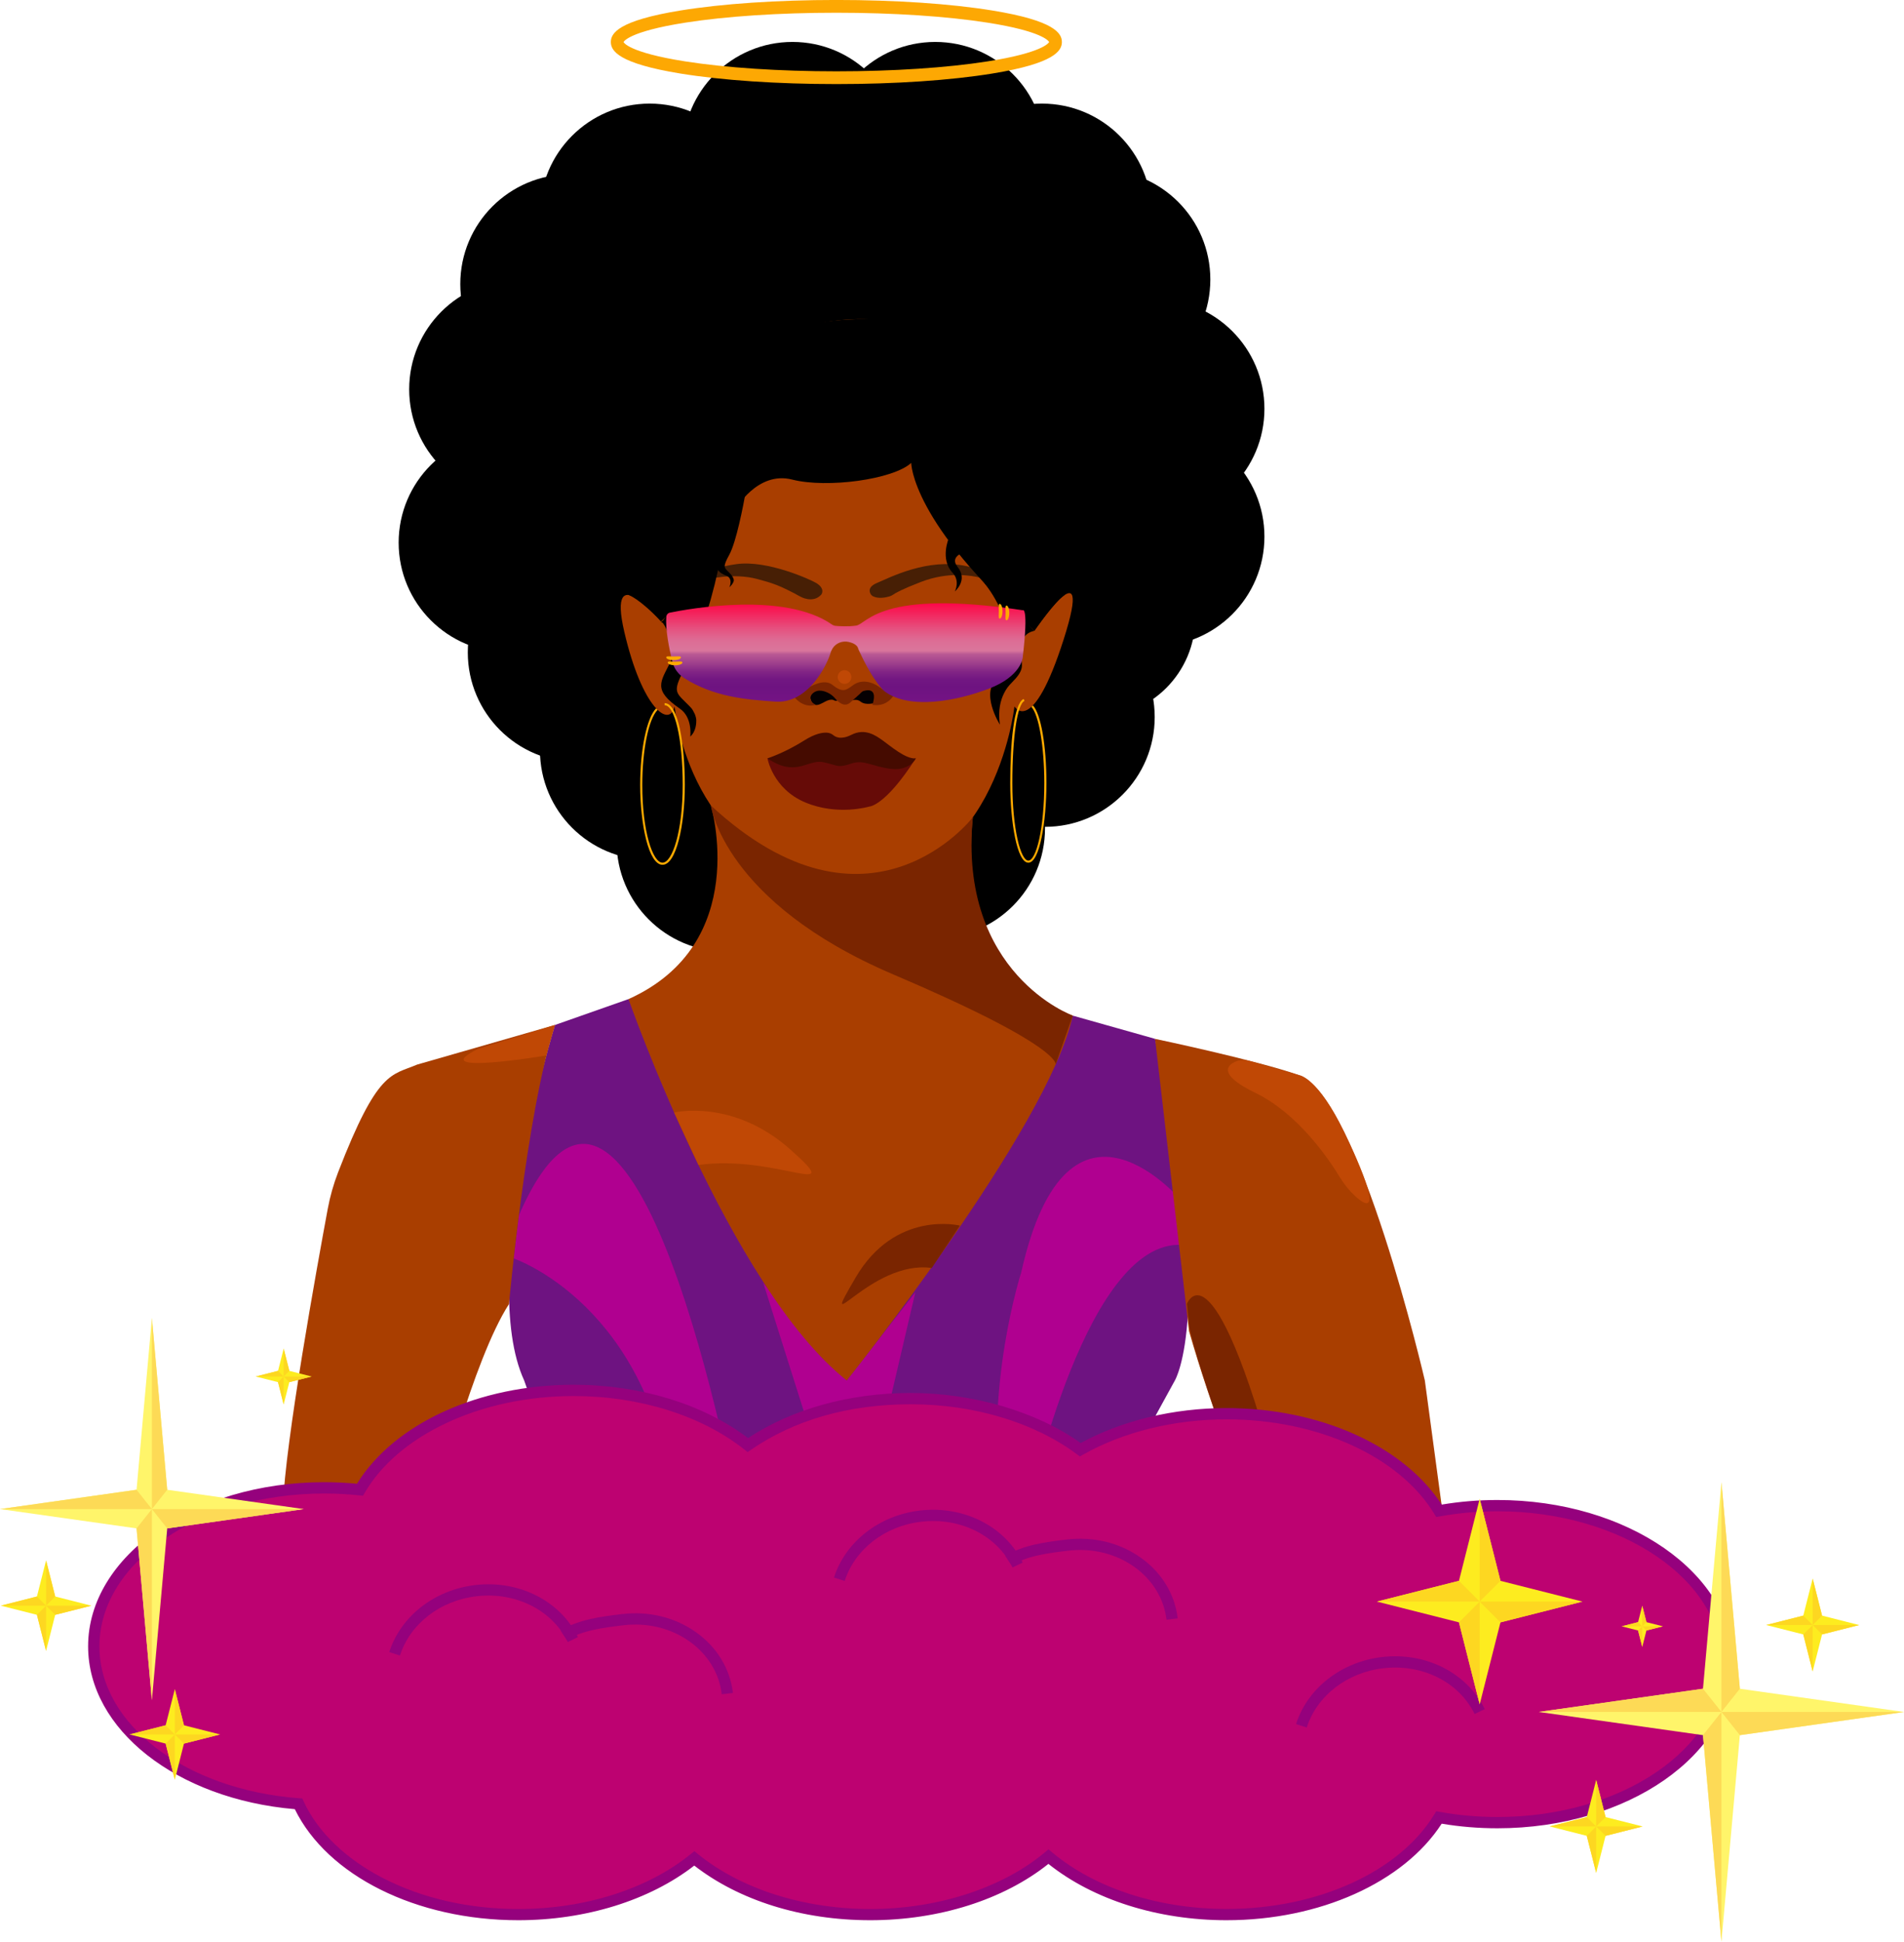 <?xml version="1.0" encoding="UTF-8"?>
<svg id="Layer_2" data-name="Layer 2" xmlns="http://www.w3.org/2000/svg" xmlns:xlink="http://www.w3.org/1999/xlink" viewBox="0 0 641.82 654.3">
  <defs>
    <style>
      .cls-1 {
        fill: url(#linear-gradient);
      }

      .cls-2 {
        fill: #050002;
      }

      .cls-3 {
        fill: #fdd721;
      }

      .cls-4 {
        fill: #fda803;
      }

      .cls-5 {
        fill: #fff56a;
      }

      .cls-6 {
        fill: #fa0;
      }

      .cls-7 {
        fill: #fdda56;
      }

      .cls-8 {
        fill: #fdec1f;
      }

      .cls-9 {
        fill: #660b07;
      }

      .cls-10 {
        fill: #95017d;
      }

      .cls-11 {
        fill: #bd0271;
      }

      .cls-12 {
        fill: #b00090;
      }

      .cls-13 {
        fill: #c04805;
      }

      .cls-14 {
        fill: #a93e00;
      }

      .cls-15 {
        fill: #450b00;
      }

      .cls-16 {
        fill: #6e1381;
      }

      .cls-17 {
        fill: #471f05;
      }

      .cls-18 {
        fill: #7a2500;
      }
    </style>
    <linearGradient id="linear-gradient" x1="285.12" y1="156.65" x2="285.12" y2="277.02" gradientUnits="userSpaceOnUse">
      <stop offset=".38" stop-color="#ff0041"/>
      <stop offset=".42" stop-color="#f22860"/>
      <stop offset=".46" stop-color="#e55280"/>
      <stop offset=".49" stop-color="#dd6c94"/>
      <stop offset=".52" stop-color="#da769c"/>
      <stop offset=".53" stop-color="#ba5994"/>
      <stop offset=".56" stop-color="#993a8b"/>
      <stop offset=".58" stop-color="#812485"/>
      <stop offset=".6" stop-color="#721782"/>
      <stop offset=".62" stop-color="#6e1381"/>
      <stop offset=".99" stop-color="#9f189a"/>
    </linearGradient>
  </defs>
  <g id="Girls_girl" data-name="Girls girl">
    <g>
      <g>
        <g>
          <g>
            <circle cx="251.68" cy="91.4" r="32.68"/>
            <circle cx="300.07" cy="83.55" r="32.93"/>
            <circle cx="333.25" cy="104.58" r="32.17"/>
            <circle cx="352.25" cy="137.76" r="30.4"/>
            <circle cx="361.12" cy="167.91" r="34.2"/>
            <circle cx="225.33" cy="112.68" r="33.19"/>
            <circle cx="209.88" cy="144.35" r="31.92"/>
            <circle cx="202.79" cy="192.48" r="33.44"/>
            <circle cx="369.48" cy="208.19" r="33.44"/>
            <circle cx="352.25" cy="241.63" r="36.99"/>
            <circle cx="315.27" cy="279.12" r="36.99"/>
            <circle cx="244.84" cy="283.68" r="36.99"/>
            <circle cx="194.68" cy="219.84" r="36.99"/>
            <circle cx="171.37" cy="182.86" r="36.99"/>
            <circle cx="192.15" cy="95.71" r="36.99"/>
            <circle cx="219" cy="71.9" r="36.99"/>
            <circle cx="267.13" cy="51.12" r="36.99"/>
            <circle cx="314.25" cy="72.4" r="36.99"/>
            <circle cx="174.92" cy="131.18" r="36.99"/>
            <circle cx="219" cy="252.78" r="36.99"/>
            <circle cx="315.27" cy="51.12" r="36.99"/>
            <circle cx="351.24" cy="71.9" r="36.99"/>
            <circle cx="389.24" cy="137.76" r="36.99"/>
            <circle cx="389.24" cy="180.83" r="36.99"/>
            <circle cx="371" cy="94.19" r="36.99"/>
            <path class="cls-16" d="m211.86,336.67l-24.8,8.72s-26.27,85.14-10.37,119.78l15.03,42.48h181.02l23.31-42.48s14.02-23.42-6.69-115.11l-27.74-7.82-77.91,76.93-71.85-82.5"/>
            <path class="cls-12" d="m346.88,507.6s19.65-93.12,53.23-87.92l-1.1-14.23s-38.89-47.61-54.78,23.38c0,0-12.56,38.82-6.62,78.77h9.27Z"/>
            <path class="cls-12" d="m173.16,424.07s46.66,15.66,54.08,83.53l21.18.06s-34.65-187.33-73.52-98.11c-38.87,89.21,0,0,0,0l-1.74,14.52"/>
            <polyline class="cls-12" points="277.15 457.63 285.43 465.18 308.55 435.48 291.69 507.66 281.09 507.66 257.29 432.3 277.15 457.63"/>
            <path class="cls-14" d="m239.62,271.42s13.95,46.51-27.76,65.25c0,0,34.01,97.22,73.57,128.5,0,0,67.92-84.85,76.19-122.94,0,0-39.57-13.54-33.68-66.82,0,0-40.4,47.42-88.31-3.99Z"/>
            <path class="cls-14" d="m227.41,238.04s4.95,54.94,56.39,58.4c51.44,3.46,58.16-58.4,58.16-58.4,0,0,6,10.61,16.61-22.63,10.61-33.23-9.9-2.83-9.9-2.83,0,0,10.61-111.58-64.87-104.75-75.48,6.83-60.98,101.57-60.98,101.57,0,0-18.38-22.27-12.37,3.54,6.01,25.81,15.2,32.52,16.97,25.1Z"/>
            <path class="cls-18" d="m239.62,271.42s4.23,32.55,61.5,56.94c57.27,24.39,54.72,30.37,54.72,30.37l5.77-16.5s-38.69-14.07-33.68-66.82c0,0-34.92,45.48-88.31-3.99Z"/>
            <path class="cls-14" d="m400.81,448.56c7.07,24.75,20.15,59.04,20.15,59.04h65.05l-5.71-42.42s-22.21-95.8-42.36-102.87c-14.63-5.13-48.58-12.24-48.58-12.24"/>
            <path class="cls-14" d="m187.06,345.39c-9.78,30.46-15.48,94.04-15.48,94.04-12.18,18.8-24.59,68.17-24.59,68.17h-51.61c.71-21.43,11.51-80.91,15.1-100.25.78-4.21,1.95-8.33,3.49-12.32,13.37-34.6,17.95-32.58,26.63-36.29"/>
            <path class="cls-17" d="m294.4,201c-.41-.2-.74-.51-.96-.91-.46-.84-.77-2.42,2.2-3.66,4.25-1.77,17-8.5,30.1-5.67,0,0,6.02,1.08,10.09,4.61s-2.66-.01-5.49-.72-10.62-2.12-19.83,1.42c-6.39,2.46-8.6,3.72-9.36,4.26-.44.31-.93.54-1.44.68-1.32.37-3.61.79-5.31-.03Z"/>
            <path class="cls-17" d="m276.87,200.33s1.5-1.93-1.77-3.9c-1.77-1.06-16.31-7.75-26.74-6.35-10.44,1.4-13.98,5.29-13.98,5.29,0,0-3.38,3.47,1.23.63.25-.15.52-.27.81-.35,2.06-.56,10.88-2.67,18.83-.54,4.98,1.33,7.46,2.04,14.54,5.93,0,0,4.25,2.48,7.08-.71Z"/>
            <path d="m222.82,209.4s15.94-13.38,25.06-37.7c0,0,7.38-13.11,19.15-10.1s34.05-.03,40.13-5.61c0,0,0,20.27,41.51,56.58,0,0,6.86-9.89,10.04-11.95s-4.5-91.92-62.48-93.1-74.8,31.05-84.37,92.96c0,0,3.6,1.11,10.96,8.91Z"/>
            <path d="m319.83,181.34s-3.04,7.09,1.27,11.65c2.66,2.81.76,6.31.76,6.31,0,0,4.56-3.78.93-8.27-2.7-3.34,1.77-4.76,1.77-4.76l-4.73-4.94Z"/>
            <path d="m250.76,164.99c.2-.4.8-.2.72.23-.96,5.36-3.29,17.4-5.63,21.68s-1.79,4.29,0,6.09c1.03,1.03,1.36,1.82,1.47,2.23.05.2.05.41,0,.61-.11.4-.45,1.16-1.47,2.09,0,0,1.43-2.95-1.01-3.92-5.12-2.03-2.6-4.21-1.63-7.7.13-.47-.24-.93-.73-.92-.46.02-1.15.26-2.2,1.02l10.48-21.41Z"/>
            <path d="m245.92,178.8c.75.45-2.9,8.3-3.06,9.18-1.93,10.8-6.94,27.91-11.64,36.53-4.54,8.34-3.61,8.65,0,12.25,2.06,2.06,1.97,1.82,2.98,3.85.19.38.51,1.52.51,2.03,0,.84.03,3.7-2.03,5.57,0,0,.86-6.41-3.5-9.41-9.17-6.3-6.54-8.98-3.29-15.51,2.23-4.47-1.86-13.63-2.84-13.59-.92.03,2.11-1.53,0,0l22.87-30.91Z"/>
            <path d="m348.67,212.59s-5.88.64-4.52,8.78c.51,3.04,1.01,4.56-3.04,8.61-1.22,1.22-1.9,2.11-2.67,3.65-1.13,2.24-2.1,5.71-1.39,10.54,0,0-7.09-11.15-.39-16.02,6.72-4.89,3.81-23.33-7.27-34.31l19.28,18.75Z"/>
            <path class="cls-18" d="m323.59,413s-21.76-5.45-35.19,17.53c-13.43,22.98,5.05-6.14,25.68-3.25l9.51-14.28Z"/>
            <path class="cls-13" d="m227.24,374.89s19.79-4.81,39.24,12.51c19.44,17.32-4.81,1.51-31.04,5.17l-8.2-17.68Z"/>
            <path class="cls-2" d="m281.32,236.09s-.71-.71-2.47,0c-1.77.71-4.61,3.27-5.66-.66s6.02-3.23,7.43-1.81,2.44,2.92.71,2.47Z"/>
            <path class="cls-2" d="m286.27,236.45s2.07-1.41,3.86,0,4.98.35,4.98.35c0,0,3.89-4.6-2.83-4.6,0,0-2.12-.72-6.01,3.18,0,0-1.06,1.07,0,1.07Z"/>
            <path class="cls-18" d="m270.52,233.18c.25-.26.51-.5.81-.71,1.68-1.14,6.42-3.98,9.29-1.68,3.54,2.83,4.6,1.77,7.07,0s6.01-1.41,9.19,1.06c3.18,2.47,4.22,1.06,4.22,1.06,0,0,3.56-2.12-.68,2.47,0,0-2.12,2.83-6.36,2.12.1.02.42-1.53.44-1.63.15-.85.23-1.92-.34-2.64-.72-.91-2.11-.65-3.07-.39-.07.02-.14.04-.2.07-.44.24-.76.66-1.13.99-.56.5-1.11,1-1.67,1.5-.49.44-.98.88-1.46,1.32-2.01,1.81-4.16-.24-5.14-1.4-.54-.64-1.18-1.19-1.91-1.61-1.49-.84-3.86-1.7-5.65-.03-.36.34-.63.77-.71,1.26-.11.71.1,1.73,1.76,2.56,0,0-3.99,1.56-7.42-2.86-.33-.43-.52-.95-.52-1.49s.23-1.03,1.22-.24c1.24.99,1.95.59,2.27.27Z"/>
            <circle class="cls-13" cx="284.68" cy="228.14" r="2.3"/>
            <path class="cls-9" d="m258.7,255.54s1.79,10.26,12.73,14.85c10.96,4.6,21.56,1.41,21.56,1.41,0,0,5.3,0,15.72-16.26,0,0-14.66,3.89-24.49-1.29l-25.52,1.29Z"/>
            <path class="cls-15" d="m258.7,255.54s5.66-1.77,12.37-6.01c3.61-2.28,6.09-2.72,7.62-2.64.83.04,1.64.34,2.27.88.71.6,2.57,1.59,6.02-.15,4.6-2.33,8.13.15,10.61,1.92s7.76,6.36,11.13,6.01c0,0-1.94,4.24-8.3,3.54-6.36-.71-9.19-3.26-13.43-1.8s-4.6.74-7.42.04-3.54-1.06-7.78.35-7.78,1.41-13.08-2.12Z"/>
            <path class="cls-13" d="m421.17,357.51l16.77,4.8s6.1.45,15.25,19.31c8.2,16.91,12.25,29.34,3.54,21.35-1.97-1.81-3.64-3.9-5.03-6.19-3.7-6.11-14.07-21.49-28.46-28.48-11.36-5.52-10.15-8.59-7.64-10.12,1.66-1.01,3.7-1.21,5.57-.68Z"/>
            <path class="cls-18" d="m400.69,444.92l-.58-5.55s9.19-24.39,32.88,68.23h-12.02s-20.4-54.66-20.28-62.68Z"/>
            <path class="cls-13" d="m161.13,353.46l25.93-8.07-2.92,10.28s-41.75,6.98-23.01-2.21Z"/>
            <path class="cls-1" d="m225.81,206.45c6.12-1.26,38.49-7.22,54.62,3.98.37.26.79.42,1.24.46,1.28.12,4.11.31,6.91-.08,3.79-.52,7.94-12.44,56.16-5.18,0,0,2.07-1.72,0,15.99,0,0-.5,6.3-11.4,10.45-10.9,4.15-26.52,7.17-35.04.99,0,0-3.68-2.75-8.86-14.09-.09-.2-.16-.41-.22-.61-.14-.46-.73-1.49-3.11-2.04-2.05-.47-4.22.31-5.38,2.06-.32.49-.6,1.07-.8,1.76-1.04,3.63-7.4,17.02-18.48,16.29-10.05-.67-20.8-1.58-30.83-7.94-1.97-1.25-3.39-3.2-3.95-5.46-1.01-4.06-2.46-10.93-2.03-15.32.06-.63.54-1.14,1.16-1.27Z"/>
            <path class="cls-6" d="m229.54,221.52c0,.51-1.11.93-2.48.93s-2.48-.42-2.48-.93,1.11-.31,2.48-.31,2.48-.2,2.48.31Z"/>
            <path class="cls-6" d="m230.04,223.25c0,.51-1.11.93-2.48.93s-2.48-.42-2.48-.93,1.11-.31,2.48-.31,2.48-.2,2.48.31Z"/>
            <path class="cls-6" d="m337.01,203.49c.51,0,.93,1.11.93,2.48s-.42,2.48-.93,2.48-.31-1.11-.31-2.48-.2-2.48.31-2.48Z"/>
            <path class="cls-6" d="m339.29,204.06c.51,0,.93,1.11.93,2.48s-.42,2.48-.93,2.48-.31-1.11-.31-2.48-.2-2.48.31-2.48Z"/>
          </g>
          <g>
            <g>
              <g>
                <path class="cls-11" d="m504.78,507.36c-6.81,0-13.42.6-19.71,1.74-11.75-19.22-39.39-32.72-71.62-32.72-18.72,0-35.89,4.55-49.3,12.14-14.19-10.59-34.53-17.23-57.13-17.23s-40.87,5.98-54.93,15.65c-14.25-11.29-35.26-18.43-58.69-18.43-32.65,0-60.59,13.85-72.07,33.48-3.93-.43-7.96-.64-12.07-.64-42.89,0-77.66,23.91-77.66,53.41,0,27.49,30.2,50.13,69.03,53.08,9.92,21.64,39.33,37.33,74.08,37.33,23.79,0,45.08-7.36,59.33-18.94,14.25,11.58,35.54,18.94,59.33,18.94s45.8-7.61,60.05-19.53c14.25,11.93,35.85,19.53,60.05,19.53,32.23,0,59.87-13.5,71.62-32.72,6.29,1.14,12.9,1.74,19.71,1.74,42.89,0,77.66-23.91,77.66-53.41s-34.77-53.41-77.66-53.41Z"/>
                <path class="cls-10" d="m413.46,647.06c-23.14,0-44.92-6.9-60.05-18.98-15.13,12.08-36.9,18.98-60.05,18.98s-44.24-6.7-59.33-18.41c-15.09,11.72-36.61,18.41-59.33,18.41-34.29,0-64.36-14.99-75.32-37.42-39.8-3.41-69.68-26.87-69.68-54.88,0-30.5,35.69-55.31,79.56-55.31,3.72,0,7.43.18,11.06.53,12.58-20.31,41.08-33.36,73.07-33.36,22.39,0,43.71,6.54,58.77,17.98,14.84-9.82,34.25-15.21,54.85-15.21s42.34,6.14,57.27,16.88c13.95-7.61,31.35-11.79,49.16-11.79,31.42,0,59.71,12.73,72.54,32.53,6.1-1.03,12.41-1.55,18.78-1.55,43.87,0,79.56,24.81,79.56,55.31s-35.69,55.31-79.56,55.31c-6.37,0-12.68-.52-18.78-1.55-12.84,19.8-41.12,32.53-72.54,32.53Zm-60.05-23.91l1.22,1.02c14.49,12.13,35.93,19.09,58.83,19.09,30.71,0,58.18-12.49,70-31.81l.68-1.11,1.28.23c6.27,1.13,12.79,1.71,19.37,1.71,41.78,0,75.76-23.11,75.76-51.51s-33.99-51.51-75.76-51.51c-6.59,0-13.1.57-19.37,1.71l-1.28.23-.68-1.11c-11.81-19.33-39.29-31.81-70-31.81-17.63,0-34.81,4.23-48.37,11.9l-1.08.61-.99-.74c-14.34-10.71-34.75-16.85-55.99-16.85s-39.49,5.44-53.85,15.32l-1.16.8-1.1-.87c-14.45-11.45-35.41-18.02-57.51-18.02-15.52,0-30.45,3.18-43.16,9.2-12.32,5.83-21.75,13.9-27.27,23.34l-.62,1.06-1.22-.13c-3.88-.42-7.87-.63-11.86-.63-41.78,0-75.76,23.11-75.76,51.51,0,26.27,28.92,48.27,67.27,51.18l1.12.08.47,1.02c4.68,10.21,14.22,19.4,26.87,25.88,13.21,6.77,28.93,10.34,45.48,10.34,22.47,0,43.66-6.75,58.13-18.52l1.2-.97,1.2.97c14.47,11.77,35.66,18.52,58.13,18.52s44.33-6.96,58.83-19.09l1.22-1.02Z"/>
              </g>
              <path class="cls-10" d="m134.83,557.87l-3.62-1.16c3.88-12.09,15.23-20.95,28.92-22.58,14.78-1.76,28.72,5.29,34.69,17.53l-3.42,1.66c-5.26-10.79-17.65-16.99-30.83-15.42-12.22,1.45-22.33,9.29-25.75,19.97Z"/>
              <path class="cls-10" d="m243.3,570.93c-.85-7.12-4.73-13.47-10.94-17.86-6.27-4.44-14.15-6.35-22.19-5.4-6.25.74-14.03,1.67-19.09,5l-2.09-3.17c5.82-3.83,14.09-4.81,20.73-5.6,8.97-1.07,17.79,1.09,24.83,6.07,7.1,5.02,11.55,12.31,12.52,20.51l-3.77.45Z"/>
              <path class="cls-10" d="m284.75,532.75l-3.62-1.16c3.88-12.09,15.23-20.95,28.92-22.58,14.78-1.75,28.72,5.29,34.69,17.53l-3.42,1.66c-5.26-10.79-17.65-16.99-30.83-15.42-12.22,1.45-22.33,9.29-25.75,19.97Z"/>
              <path class="cls-10" d="m393.22,545.8c-.85-7.12-4.73-13.47-10.94-17.86-6.27-4.44-14.15-6.35-22.19-5.4-6.25.74-14.02,1.67-19.09,5l-2.09-3.17c5.82-3.83,14.09-4.81,20.73-5.6,8.97-1.06,17.79,1.09,24.83,6.07,7.1,5.02,11.55,12.31,12.52,20.51l-3.77.45Z"/>
              <path class="cls-10" d="m440.5,582.13l-3.62-1.16c3.88-12.09,15.23-20.95,28.92-22.58,14.78-1.76,28.72,5.29,34.69,17.53l-3.42,1.66c-5.26-10.79-17.65-16.99-30.83-15.42-12.22,1.45-22.33,9.29-25.75,19.97Z"/>
            </g>
            <g>
              <polygon class="cls-5" points="580.28 499.45 586.49 569.06 641.82 576.88 586.49 584.7 580.28 654.3 574.06 584.7 518.73 576.88 574.06 569.06 580.28 499.45"/>
              <polygon class="cls-7" points="580.28 576.88 641.82 576.88 586.49 584.7 580.28 576.88"/>
              <polygon class="cls-7" points="586.49 569.06 580.28 499.45 580.28 576.88 586.49 569.06"/>
              <polygon class="cls-7" points="574.06 569.06 518.73 576.88 580.28 576.88 574.06 569.06"/>
              <polygon class="cls-7" points="574.06 584.7 580.28 654.3 580.28 576.88 574.06 584.7"/>
            </g>
            <polygon class="cls-5" points="51.2 444.1 56.37 502.01 102.4 508.52 56.37 515.02 51.2 572.93 46.03 515.02 0 508.52 46.03 502.01 51.2 444.1"/>
            <polygon class="cls-7" points="51.2 508.52 102.4 508.52 56.37 515.02 51.2 508.52"/>
            <polygon class="cls-7" points="56.37 502.01 51.2 444.1 51.2 508.52 56.37 502.01"/>
            <polygon class="cls-7" points="46.03 502.01 0 508.52 51.2 508.52 46.03 502.01"/>
            <polygon class="cls-7" points="46.03 515.02 51.2 572.93 51.2 508.52 46.03 515.02"/>
            <polygon class="cls-8" points="611.03 531.92 614.2 544.42 626.7 547.59 614.2 550.75 611.03 563.25 607.87 550.75 595.36 547.59 607.87 544.42 611.03 531.92"/>
            <polygon class="cls-3" points="611.03 547.59 626.7 547.59 614.2 550.75 611.03 547.59"/>
            <polygon class="cls-3" points="611.03 531.92 611.03 547.59 614.2 544.42 611.03 531.92"/>
            <polygon class="cls-3" points="607.87 544.42 595.36 547.59 611.03 547.59 607.87 544.42"/>
            <polygon class="cls-3" points="607.87 550.75 611.03 563.25 611.03 547.59 607.87 550.75"/>
            <polygon class="cls-8" points="538.06 599.8 541.22 612.3 553.72 615.46 541.22 618.63 538.06 631.13 534.89 618.63 522.39 615.46 534.89 612.3 538.06 599.8"/>
            <polygon class="cls-3" points="538.06 615.46 553.72 615.46 541.22 618.63 538.06 615.46"/>
            <polygon class="cls-3" points="538.06 599.8 538.06 615.46 541.22 612.3 538.06 599.8"/>
            <polygon class="cls-3" points="534.89 612.3 522.39 615.46 538.06 615.46 534.89 612.3"/>
            <polygon class="cls-3" points="534.89 618.63 538.06 631.13 538.06 615.46 534.89 618.63"/>
            <polygon class="cls-8" points="58.93 569.2 62.01 581.38 74.18 584.46 62.01 587.54 58.93 599.72 55.84 587.54 43.67 584.46 55.84 581.38 58.93 569.2"/>
            <polygon class="cls-3" points="58.93 584.46 74.18 584.46 62.01 587.54 58.93 584.46"/>
            <polygon class="cls-3" points="58.93 569.2 58.93 584.46 62.01 581.38 58.93 569.2"/>
            <polygon class="cls-3" points="55.84 581.38 43.67 584.46 58.93 584.46 55.84 581.38"/>
            <polygon class="cls-3" points="55.84 587.54 58.93 599.72 58.93 584.46 55.84 587.54"/>
            <polygon class="cls-8" points="15.53 525.81 18.61 537.98 30.79 541.07 18.61 544.15 15.53 556.32 12.45 544.15 .28 541.07 12.45 537.98 15.53 525.81"/>
            <polygon class="cls-3" points="15.53 541.07 30.79 541.07 18.61 544.15 15.53 541.07"/>
            <polygon class="cls-3" points="15.53 525.81 15.53 541.07 18.61 537.98 15.53 525.81"/>
            <polygon class="cls-3" points="12.45 537.98 .28 541.07 15.53 541.07 12.45 537.98"/>
            <polygon class="cls-3" points="12.45 544.15 15.53 556.32 15.53 541.07 12.45 544.15"/>
            <polygon class="cls-8" points="498.79 505.06 505.79 532.7 533.42 539.69 505.79 546.69 498.79 574.32 491.8 546.69 464.16 539.69 491.8 532.7 498.79 505.06"/>
            <polygon class="cls-3" points="498.79 539.69 533.42 539.69 505.79 546.69 498.79 539.69"/>
            <polygon class="cls-3" points="498.79 505.06 498.79 539.69 505.79 532.7 498.79 505.06"/>
            <polygon class="cls-3" points="491.8 532.7 464.16 539.69 498.79 539.69 491.8 532.7"/>
            <polygon class="cls-3" points="491.8 546.69 498.79 574.32 498.79 539.69 491.8 546.69"/>
            <polygon class="cls-8" points="95.62 454.42 97.53 461.94 105.05 463.85 97.53 465.75 95.62 473.27 93.72 465.75 86.19 463.85 93.72 461.94 95.62 454.42"/>
            <polygon class="cls-3" points="95.62 463.85 105.05 463.85 97.53 465.75 95.62 463.85"/>
            <polygon class="cls-3" points="95.62 454.42 95.62 463.85 97.53 461.94 95.62 454.42"/>
            <polygon class="cls-3" points="93.72 461.94 86.19 463.85 95.62 463.85 93.72 461.94"/>
            <polygon class="cls-3" points="93.72 465.75 95.62 473.27 95.62 463.85 93.72 465.75"/>
            <polygon class="cls-8" points="553.59 541.07 554.99 546.62 560.55 548.03 554.99 549.43 553.59 554.98 552.18 549.43 546.63 548.03 552.18 546.62 553.59 541.07"/>
            <polygon class="cls-3" points="553.59 548.03 560.55 548.03 554.99 549.43 553.59 548.03"/>
            <polygon class="cls-3" points="553.59 541.07 553.59 548.03 554.99 546.62 553.59 541.07"/>
            <polygon class="cls-3" points="552.18 546.62 546.63 548.03 553.59 548.03 552.18 546.62"/>
            <polygon class="cls-3" points="552.18 549.43 553.59 554.98 553.59 548.03 552.18 549.43"/>
          </g>
        </g>
        <path class="cls-4" d="m281.93,28.33c-19.85,0-38.52-1.26-52.58-3.55-21.01-3.42-23.44-7.7-23.44-10.62s2.43-7.2,23.44-10.62c14.06-2.29,32.74-3.55,52.58-3.55s38.52,1.26,52.58,3.55c21.01,3.42,23.44,7.7,23.44,10.62s-2.43,7.2-23.44,10.62c-14.06,2.29-32.74,3.55-52.58,3.55Zm-71.73-14.14s1.41,3.46,20.8,6.5c13.73,2.15,31.82,3.34,50.93,3.34s37.2-1.19,50.93-3.34c18.56-2.91,20.63-6.21,20.79-6.53-.16-.32-2.23-3.62-20.79-6.53-13.73-2.15-31.82-3.34-50.93-3.34s-37.2,1.19-50.93,3.34c-19.43,3.05-20.79,6.52-20.8,6.55h0Z"/>
      </g>
      <path class="cls-6" d="m223.33,291.41c-4.71,0-7.53-13.67-7.53-26.88,0-11.99,2.21-22.61,5.36-25.82l.51.5c-3.04,3.1-5.16,13.51-5.16,25.32,0,15.65,3.52,26.17,6.81,26.17s6.81-10.51,6.81-26.17-2.68-26.88-6.09-26.88v-.72c4.68,0,6.81,14.31,6.81,27.6s-2.82,26.88-7.53,26.88Z"/>
      <path class="cls-6" d="m346.63,290.7c-3.81,0-6.09-13.67-6.09-26.88s1.19-26.83,4.52-28.29l.29.66c-2.44,1.07-4.09,12.17-4.09,27.63s2.78,26.17,5.38,26.17,5.38-10.51,5.38-26.17c0-12.17-1.83-22.94-4.35-25.61l.52-.49c2.68,2.83,4.55,13.57,4.55,26.1,0,13.21-2.28,26.88-6.09,26.88Z"/>
    </g>
  </g>
</svg>